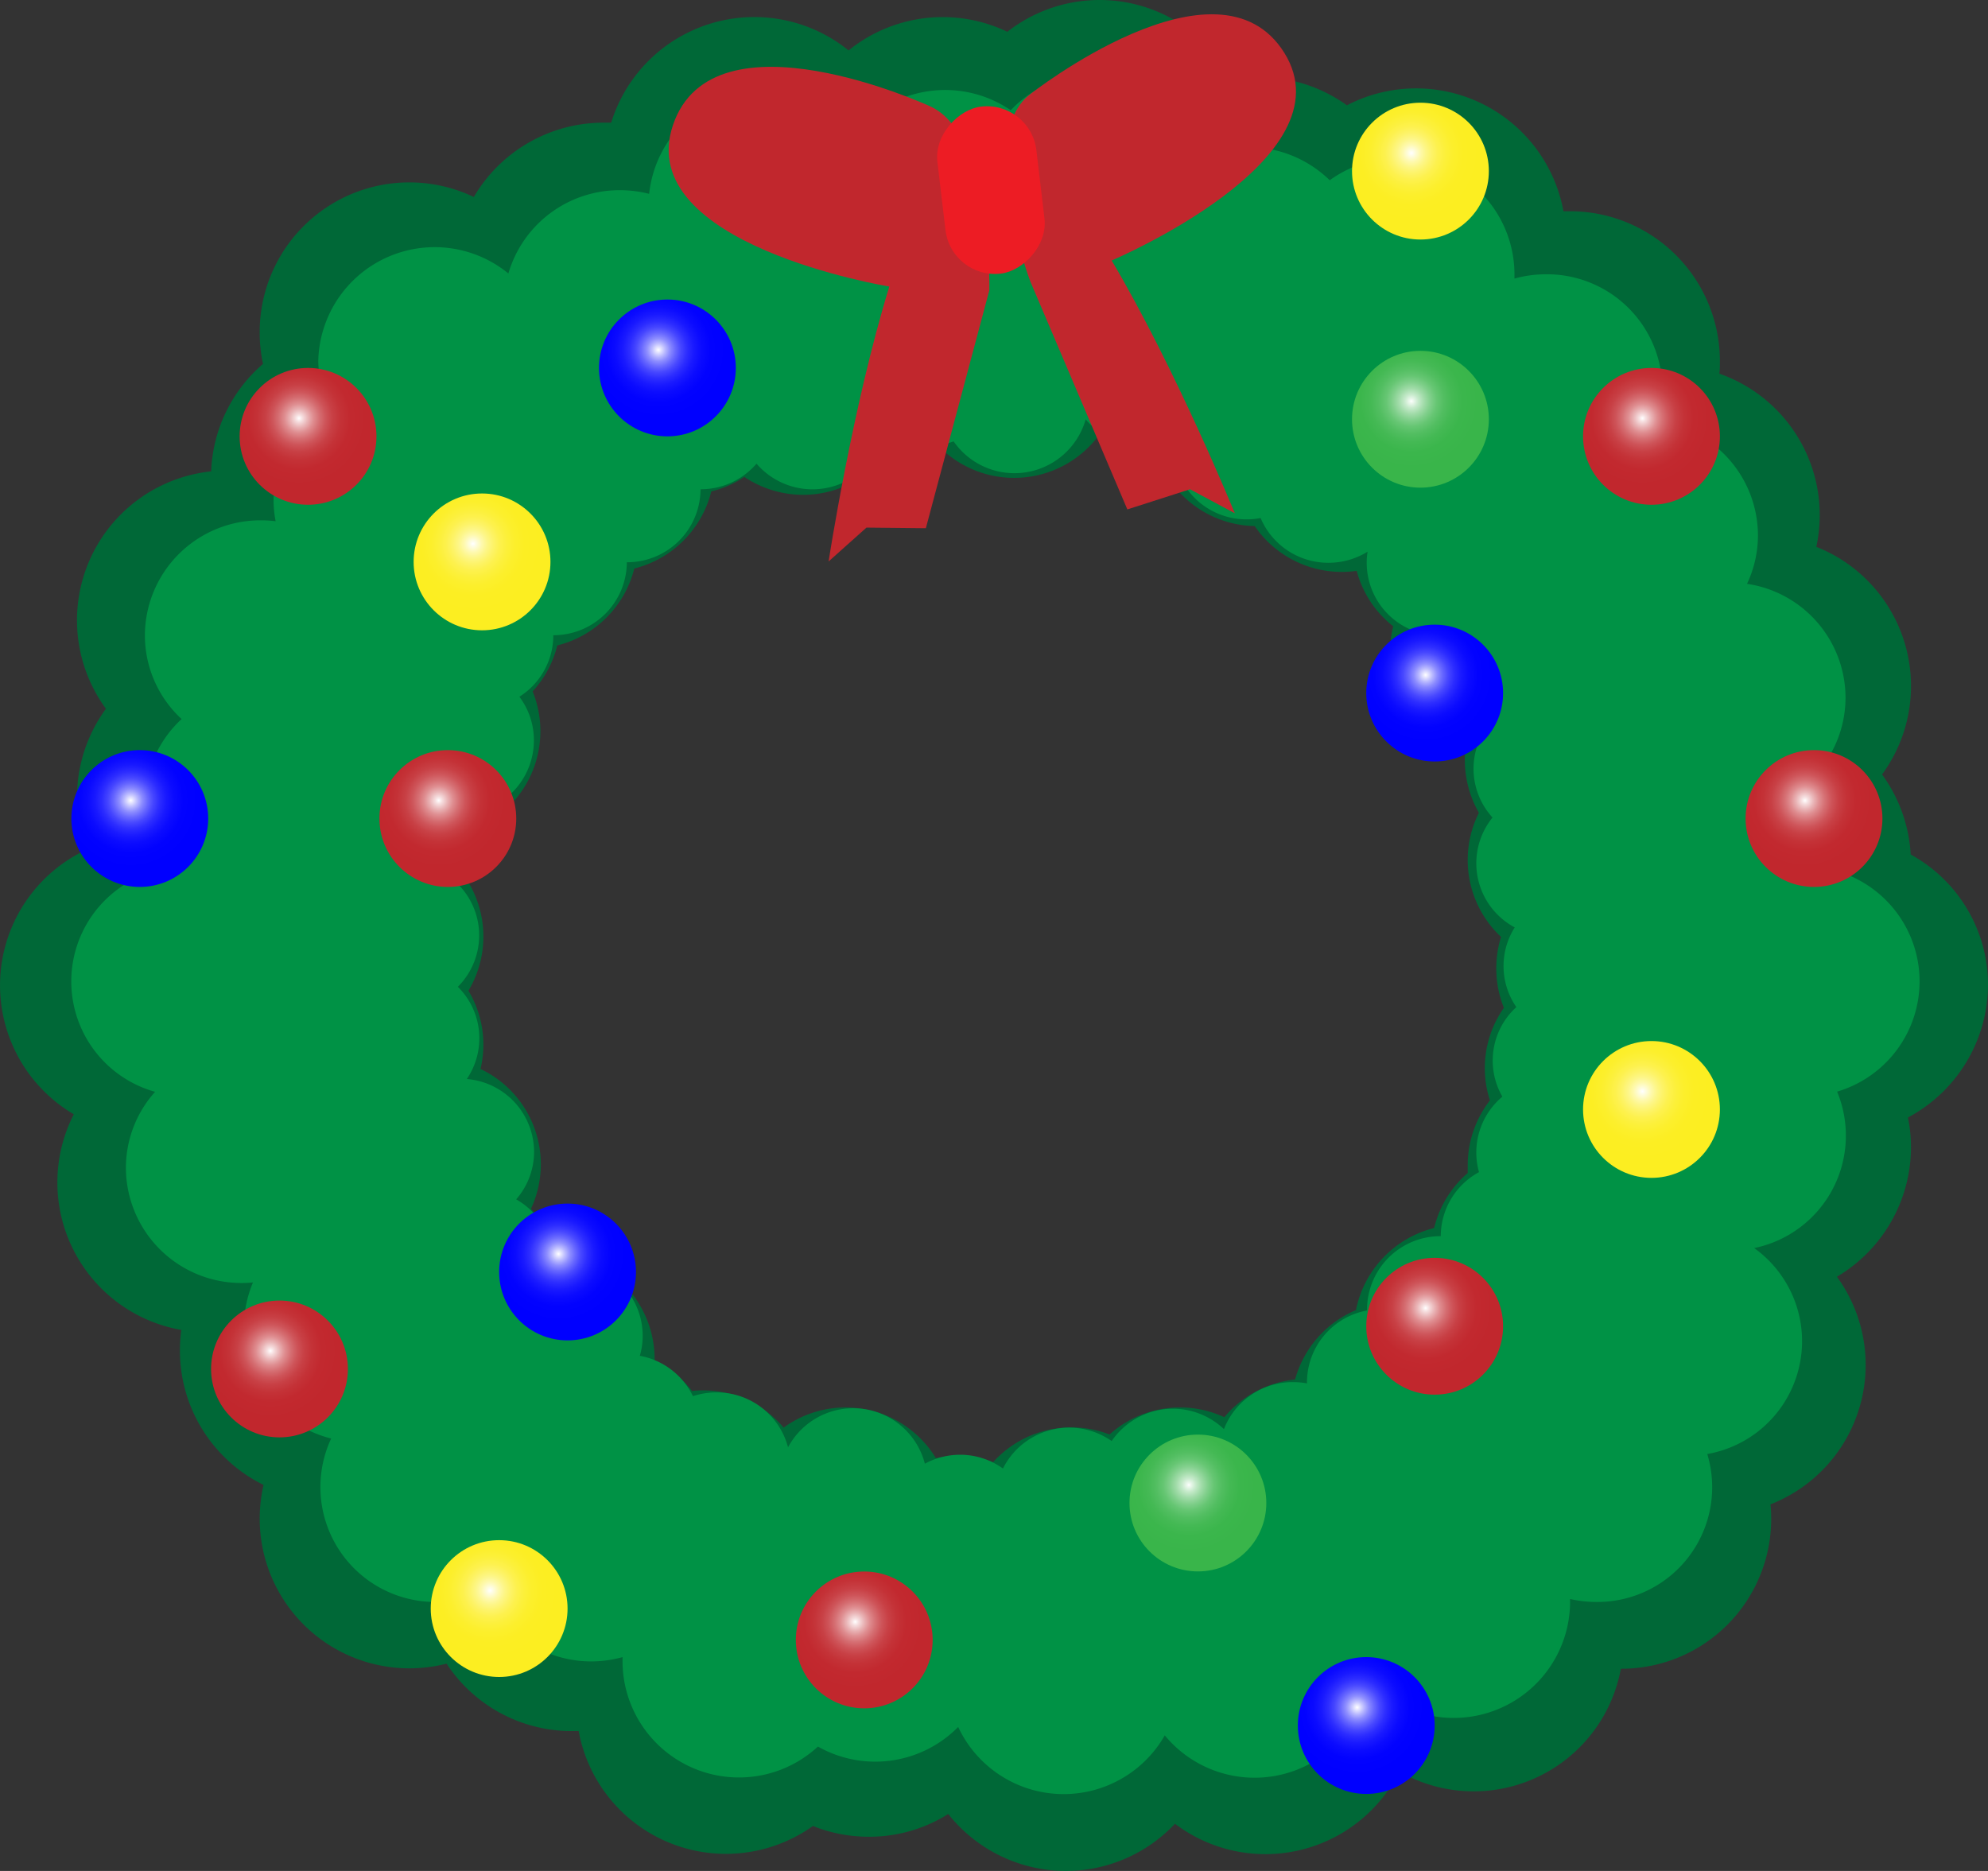 <svg xmlns="http://www.w3.org/2000/svg" xmlns:xlink="http://www.w3.org/1999/xlink" viewBox="0 0 222 208.94"><rect x="0" y="0" width="222" height="208.94" fill="#333333" stroke="none"/><defs><style>.cls-1{fill:#006837;}.cls-2{fill:#009245;}.cls-3{fill:url(#radial-gradient);}.cls-4{fill:url(#radial-gradient-2);}.cls-5{fill:url(#radial-gradient-3);}.cls-6{fill:url(#radial-gradient-4);}.cls-7{fill:url(#radial-gradient-5);}.cls-8{fill:url(#radial-gradient-6);}.cls-9{fill:url(#radial-gradient-7);}.cls-10{fill:url(#radial-gradient-8);}.cls-11{fill:url(#radial-gradient-9);}.cls-12{fill:url(#radial-gradient-10);}.cls-13{fill:url(#radial-gradient-11);}.cls-14{fill:url(#radial-gradient-12);}.cls-15{fill:url(#radial-gradient-13);}.cls-16{fill:url(#radial-gradient-14);}.cls-17{fill:url(#radial-gradient-15);}.cls-18{fill:url(#radial-gradient-16);}.cls-19{fill:url(#radial-gradient-17);}.cls-20{fill:url(#radial-gradient-18);}.cls-21{fill:#c1272d;}.cls-22{fill:#ed1c24;}</style><radialGradient id="radial-gradient" cx="183.41" cy="46.71" r="7.64" gradientUnits="userSpaceOnUse"><stop offset="0" stop-color="#fff"/><stop offset="0.05" stop-color="#f6dfe0"/><stop offset="0.13" stop-color="#e9b4b6"/><stop offset="0.21" stop-color="#df8e91"/><stop offset="0.3" stop-color="#d56e72"/><stop offset="0.39" stop-color="#ce5459"/><stop offset="0.49" stop-color="#c84045"/><stop offset="0.61" stop-color="#c43237"/><stop offset="0.75" stop-color="#c2292f"/><stop offset="1" stop-color="#c1272d"/></radialGradient><radialGradient id="radial-gradient-2" cx="33.39" cy="46.71" r="7.64" xlink:href="#radial-gradient"/><radialGradient id="radial-gradient-3" cx="48.99" cy="89.39" r="7.64" xlink:href="#radial-gradient"/><radialGradient id="radial-gradient-4" cx="30.2" cy="150.86" r="7.64" xlink:href="#radial-gradient"/><radialGradient id="radial-gradient-5" cx="95.5" cy="181.12" r="7.64" xlink:href="#radial-gradient"/><radialGradient id="radial-gradient-6" cx="159.2" cy="146.08" r="7.64" xlink:href="#radial-gradient"/><radialGradient id="radial-gradient-7" cx="201.56" cy="89.39" r="7.64" xlink:href="#radial-gradient"/><radialGradient id="radial-gradient-8" cx="73.52" cy="39.07" r="7.64" gradientUnits="userSpaceOnUse"><stop offset="0" stop-color="#fff"/><stop offset="0.03" stop-color="#eaeaff"/><stop offset="0.1" stop-color="#b9b9ff"/><stop offset="0.17" stop-color="#8d8dff"/><stop offset="0.25" stop-color="#6767ff"/><stop offset="0.33" stop-color="#4747ff"/><stop offset="0.42" stop-color="#2d2dff"/><stop offset="0.52" stop-color="#1919ff"/><stop offset="0.63" stop-color="#0b0bff"/><stop offset="0.77" stop-color="#0202ff"/><stop offset="1" stop-color="blue"/></radialGradient><radialGradient id="radial-gradient-9" cx="14.6" cy="89.39" r="7.64" xlink:href="#radial-gradient-8"/><radialGradient id="radial-gradient-10" cx="62.37" cy="140.03" r="7.64" xlink:href="#radial-gradient-8"/><radialGradient id="radial-gradient-11" cx="151.55" cy="190.68" r="7.64" xlink:href="#radial-gradient-8"/><radialGradient id="radial-gradient-12" cx="159.2" cy="75.38" r="7.64" xlink:href="#radial-gradient-8"/><radialGradient id="radial-gradient-13" cx="52.82" cy="60.72" r="7.64" gradientUnits="userSpaceOnUse"><stop offset="0" stop-color="#fff"/><stop offset="0.06" stop-color="#fefcd9"/><stop offset="0.13" stop-color="#fef9ae"/><stop offset="0.21" stop-color="#fdf688"/><stop offset="0.3" stop-color="#fdf368"/><stop offset="0.39" stop-color="#fdf14e"/><stop offset="0.5" stop-color="#fcf03a"/><stop offset="0.61" stop-color="#fcef2c"/><stop offset="0.76" stop-color="#fcee23"/><stop offset="1" stop-color="#fcee21"/></radialGradient><radialGradient id="radial-gradient-14" cx="157.61" cy="17.09" r="7.64" xlink:href="#radial-gradient-13"/><radialGradient id="radial-gradient-15" cx="183.41" cy="121.88" r="7.64" xlink:href="#radial-gradient-13"/><radialGradient id="radial-gradient-16" cx="54.73" cy="177.62" r="7.64" xlink:href="#radial-gradient-13"/><radialGradient id="radial-gradient-17" cx="157.61" cy="44.8" r="7.64" gradientUnits="userSpaceOnUse"><stop offset="0" stop-color="#fff"/><stop offset="0.02" stop-color="#f1faf2"/><stop offset="0.1" stop-color="#c6eacb"/><stop offset="0.19" stop-color="#a0dba8"/><stop offset="0.28" stop-color="#80cf8b"/><stop offset="0.37" stop-color="#66c673"/><stop offset="0.48" stop-color="#52be61"/><stop offset="0.6" stop-color="#44b954"/><stop offset="0.75" stop-color="#3bb64c"/><stop offset="1" stop-color="#39b54a"/></radialGradient><radialGradient id="radial-gradient-18" cx="132.76" cy="165.83" r="7.64" xlink:href="#radial-gradient-17"/></defs><title>Wreath</title><g id="Layer_2" data-name="Layer 2"><g id="Layer_1-2" data-name="Layer 1"><g id="Wreath"><path class="cls-1" d="M119,208.94a16.77,16.77,0,0,1-13.11-6.36A16.53,16.53,0,0,1,97,205.12a16.71,16.71,0,0,1-6.22-1.2,16.72,16.72,0,0,1-26.16-10.6h-.75a16.71,16.71,0,0,1-14-7.53A16.72,16.72,0,0,1,29,169.61a17,17,0,0,1,.43-3.78,16.72,16.72,0,0,1-9.34-15,17.69,17.69,0,0,1,.15-2.31,16.72,16.72,0,0,1-12-24.08A16.71,16.71,0,0,1,9.66,94.89a16.73,16.73,0,0,1,2.17-15.74A16.72,16.72,0,0,1,23.58,52.64a16.66,16.66,0,0,1,5.79-12A16.5,16.5,0,0,1,29,37.11,16.71,16.71,0,0,1,52.91,22,16.79,16.79,0,0,1,67.36,13.7c.3,0,.6,0,.89,0A16.73,16.73,0,0,1,94.76,5.63a16.71,16.71,0,0,1,17.73-2.08,16.72,16.72,0,0,1,25.07,5.33,16.77,16.77,0,0,1,12.85,2.88,16.73,16.73,0,0,1,24.18,11.83l.75,0a16.74,16.74,0,0,1,16.72,16.72c0,.47,0,1-.06,1.42a16.73,16.73,0,0,1,10.83,19.34,16.71,16.71,0,0,1,7.34,25.42,16.83,16.83,0,0,1,3.2,8.94A16.58,16.58,0,0,1,222,110a16.86,16.86,0,0,1-8.94,14.8,16.37,16.37,0,0,1,.34,3.36,16.83,16.83,0,0,1-8.27,14.42A16.72,16.72,0,0,1,197.71,168a14.89,14.89,0,0,1,.08,1.64,16.74,16.74,0,0,1-16.72,16.72H181a16.71,16.71,0,0,1-24.74,11.48,16.73,16.73,0,0,1-25.05,5.83A16.73,16.73,0,0,1,119,208.94Zm-12.1-46.34a11.67,11.67,0,0,1,4,.69,11.78,11.78,0,0,1,13-3.09,11.77,11.77,0,0,1,12.82-1.93,11.85,11.85,0,0,1,7.9-4.21,11.8,11.8,0,0,1,6.8-7.75,11.84,11.84,0,0,1,8.73-9.17A11.77,11.77,0,0,1,163.9,131c0-.29,0-.59,0-.88a11.8,11.8,0,0,1,2.48-7.23,11.7,11.7,0,0,1,1.56-10.34,11.77,11.77,0,0,1-.85-4.41,11.9,11.9,0,0,1,.53-3.51,11.76,11.76,0,0,1-2.47-13.86,11.82,11.82,0,0,1-1.57-5.88q0-.42,0-.84a11.78,11.78,0,0,1-8-14.11,11.69,11.69,0,0,1-4.08-6.19,11.8,11.8,0,0,1-11.39-5A11.79,11.79,0,0,1,129,50.14c-.25,0-.5,0-.75,0a11.67,11.67,0,0,1-5.62-1.42A11.79,11.79,0,0,1,105,50a11.61,11.61,0,0,1-2,.16,11.75,11.75,0,0,1-3.35-.48,11.7,11.7,0,0,1-10,5.58,11.82,11.82,0,0,1-6.53-2,11.6,11.6,0,0,1-3.69,1.62,11.84,11.84,0,0,1-8.6,8.61,11.81,11.81,0,0,1-8.6,8.59,11.71,11.71,0,0,1-2.75,5.13,11.81,11.81,0,0,1-5.66,15,11.8,11.8,0,0,1-2.27,5.21,11.79,11.79,0,0,1,.76,13.22,11.69,11.69,0,0,1,1.67,6,11.94,11.94,0,0,1-.32,2.74A11.78,11.78,0,0,1,59.29,135a11.87,11.87,0,0,1,2.86,5A11.81,11.81,0,0,1,73.1,151.77v.2a11.9,11.9,0,0,1,4.18,3.37,10.14,10.14,0,0,1,1.23-.07,11.81,11.81,0,0,1,9,4.16,11.79,11.79,0,0,1,17,3.41A11.57,11.57,0,0,1,106.86,162.6Z"/><path class="cls-2" d="M214.36,109.6a12.84,12.84,0,0,0-8.28-12c0-.34,0-.68,0-1A12.74,12.74,0,0,0,202,87.25a12.74,12.74,0,0,0,4.09-9.36,12.88,12.88,0,0,0-11-12.69,12.67,12.67,0,0,0,1.22-5.43,12.87,12.87,0,0,0-11.19-12.71,12.58,12.58,0,0,0,.52-3.6,12.89,12.89,0,0,0-13-12.83,13.18,13.18,0,0,0-3.52.48c0-.21,0-.42,0-.63a13,13,0,0,0-20.63-10.35,13,13,0,0,0-13.79-2.82,13,13,0,0,0-21.83-5,13,13,0,0,0-17.38,2.5,13,13,0,0,0-23,6.84,13.08,13.08,0,0,0-3.27-.41,12.93,12.93,0,0,0-12.45,9.3,13,13,0,0,0-21.23,9.87A12.78,12.78,0,0,0,36.55,45a12.81,12.81,0,0,0-6,10.84,12.37,12.37,0,0,0,.23,2.37,12.17,12.17,0,0,0-1.6-.1,12.89,12.89,0,0,0-13,12.83,12.73,12.73,0,0,0,4.1,9.36A12.74,12.74,0,0,0,18.51,97a12.8,12.8,0,0,0-1.19,24.93,12.72,12.72,0,0,0-3.26,8.51,12.9,12.9,0,0,0,13,12.84,11.85,11.85,0,0,0,1.19-.06,12.66,12.66,0,0,0-1,5,12.87,12.87,0,0,0,9.73,12.43A12.83,12.83,0,0,0,48.66,178.9a13,13,0,0,0,5.44-1.19A13,13,0,0,0,66,185.54a13.18,13.18,0,0,0,3.52-.48c0,.21,0,.42,0,.64a13,13,0,0,0,21.82,9.35A13,13,0,0,0,107,192.86a13,13,0,0,0,23.07.94,13,13,0,0,0,22.83-6,13,13,0,0,0,22.43-8.75c0-.16,0-.32,0-.48a13.31,13.31,0,0,0,2.91.33,12.81,12.81,0,0,0,12.41-16.52,12.79,12.79,0,0,0,5.24-23,12.82,12.82,0,0,0,9.26-17.47A12.86,12.86,0,0,0,214.36,109.6Zm-77.68,50a8.28,8.28,0,0,0-12.54,1.33A8.27,8.27,0,0,0,112,164a8.2,8.2,0,0,0-4.8-1.54,8.31,8.31,0,0,0-3.92,1A8.26,8.26,0,0,0,88,161.63a8.22,8.22,0,0,0-8-6.13,8.36,8.36,0,0,0-2.62.42,8.22,8.22,0,0,0-5.93-4.51,8,8,0,0,0,.32-2.25A8.19,8.19,0,0,0,63.6,141a7.9,7.9,0,0,0-1.83.21V141a8.11,8.11,0,0,0-4.13-7.06,8.05,8.05,0,0,0,2-5.32,8.18,8.18,0,0,0-7.51-8.12,8.1,8.1,0,0,0-1-10.3,8.11,8.11,0,0,0-1.3-12.53,8.12,8.12,0,0,0,3.68-6.8,2.44,2.44,0,0,0,0-.27,8.18,8.18,0,0,0,6.11-7.88A8.07,8.07,0,0,0,58,77.81a8.13,8.13,0,0,0,3.79-6.87A8.19,8.19,0,0,0,70,62.79a8.19,8.19,0,0,0,8.23-8.15,8.22,8.22,0,0,0,6.25-2.86,8.25,8.25,0,0,0,14.28-3.49,8.32,8.32,0,0,0,7.73,1,8.27,8.27,0,0,0,14.75-2.46A8.3,8.3,0,0,0,131,49.08q0,.36,0,.72A8.19,8.19,0,0,0,139.21,58a8.09,8.09,0,0,0,1.56-.15,8.22,8.22,0,0,0,7.58,5,8.31,8.31,0,0,0,4.37-1.24,7.24,7.24,0,0,0-.1,1.24,8.14,8.14,0,0,0,5,7.5,8,8,0,0,0-1,4,8.2,8.2,0,0,0,8.24,8.16h.41a8.08,8.08,0,0,0,1.4,8.79,8.12,8.12,0,0,0,2.48,12.27,8.07,8.07,0,0,0,.18,8.9,8.07,8.07,0,0,0-1.56,10,8.14,8.14,0,0,0-2.61,8.43,8.16,8.16,0,0,0-4.27,7.15,8.2,8.2,0,0,0-8.23,8.16v.14a8.17,8.17,0,0,0-6.71,8c0,.05,0,.09,0,.14a8.62,8.62,0,0,0-1.53-.14A8.23,8.23,0,0,0,136.68,159.59Z"/><circle class="cls-3" cx="184.42" cy="48.73" r="7.64"/><circle class="cls-4" cx="34.4" cy="48.73" r="7.64"/><circle class="cls-5" cx="50.01" cy="91.41" r="7.64"/><circle class="cls-6" cx="31.21" cy="152.88" r="7.64"/><circle class="cls-7" cx="96.51" cy="183.14" r="7.64"/><circle class="cls-8" cx="160.21" cy="148.11" r="7.64"/><circle class="cls-9" cx="202.57" cy="91.41" r="7.64"/><circle class="cls-10" cx="74.53" cy="41.09" r="7.64"/><circle class="cls-11" cx="15.61" cy="91.41" r="7.64"/><circle class="cls-12" cx="63.38" cy="142.05" r="7.64"/><circle class="cls-13" cx="152.57" cy="192.7" r="7.64"/><circle class="cls-14" cx="160.21" cy="77.4" r="7.64"/><circle class="cls-15" cx="53.83" cy="62.75" r="7.64"/><circle class="cls-16" cx="158.62" cy="19.11" r="7.64"/><circle class="cls-17" cx="184.42" cy="123.9" r="7.64"/><circle class="cls-18" cx="55.74" cy="179.64" r="7.64"/><circle class="cls-19" cx="158.62" cy="46.82" r="7.64"/><circle class="cls-20" cx="133.77" cy="167.85" r="7.64"/><path class="cls-21" d="M115,10.55S136-6,143.42,5.9s-19.28,23.19-19.28,23.19c7.16,12.09,13.75,28.23,13.75,28.23l-5-2.68-7,2.25L115.06,31.44S108.92,15.25,115,10.55Z"/><path class="cls-21" d="M103.86,11.87S79.6.66,75.14,14,99.31,32,99.31,32C95.17,45.46,92.53,62.7,92.53,62.7l4.23-3.78,6.63.07,7.09-26.58S110.87,15,103.86,11.87Z"/><rect class="cls-22" x="101.26" y="15.67" width="18.78" height="11.13" rx="5.56" ry="5.56" transform="translate(118.72 -91.15) rotate(83.24)"/></g></g></g></svg>